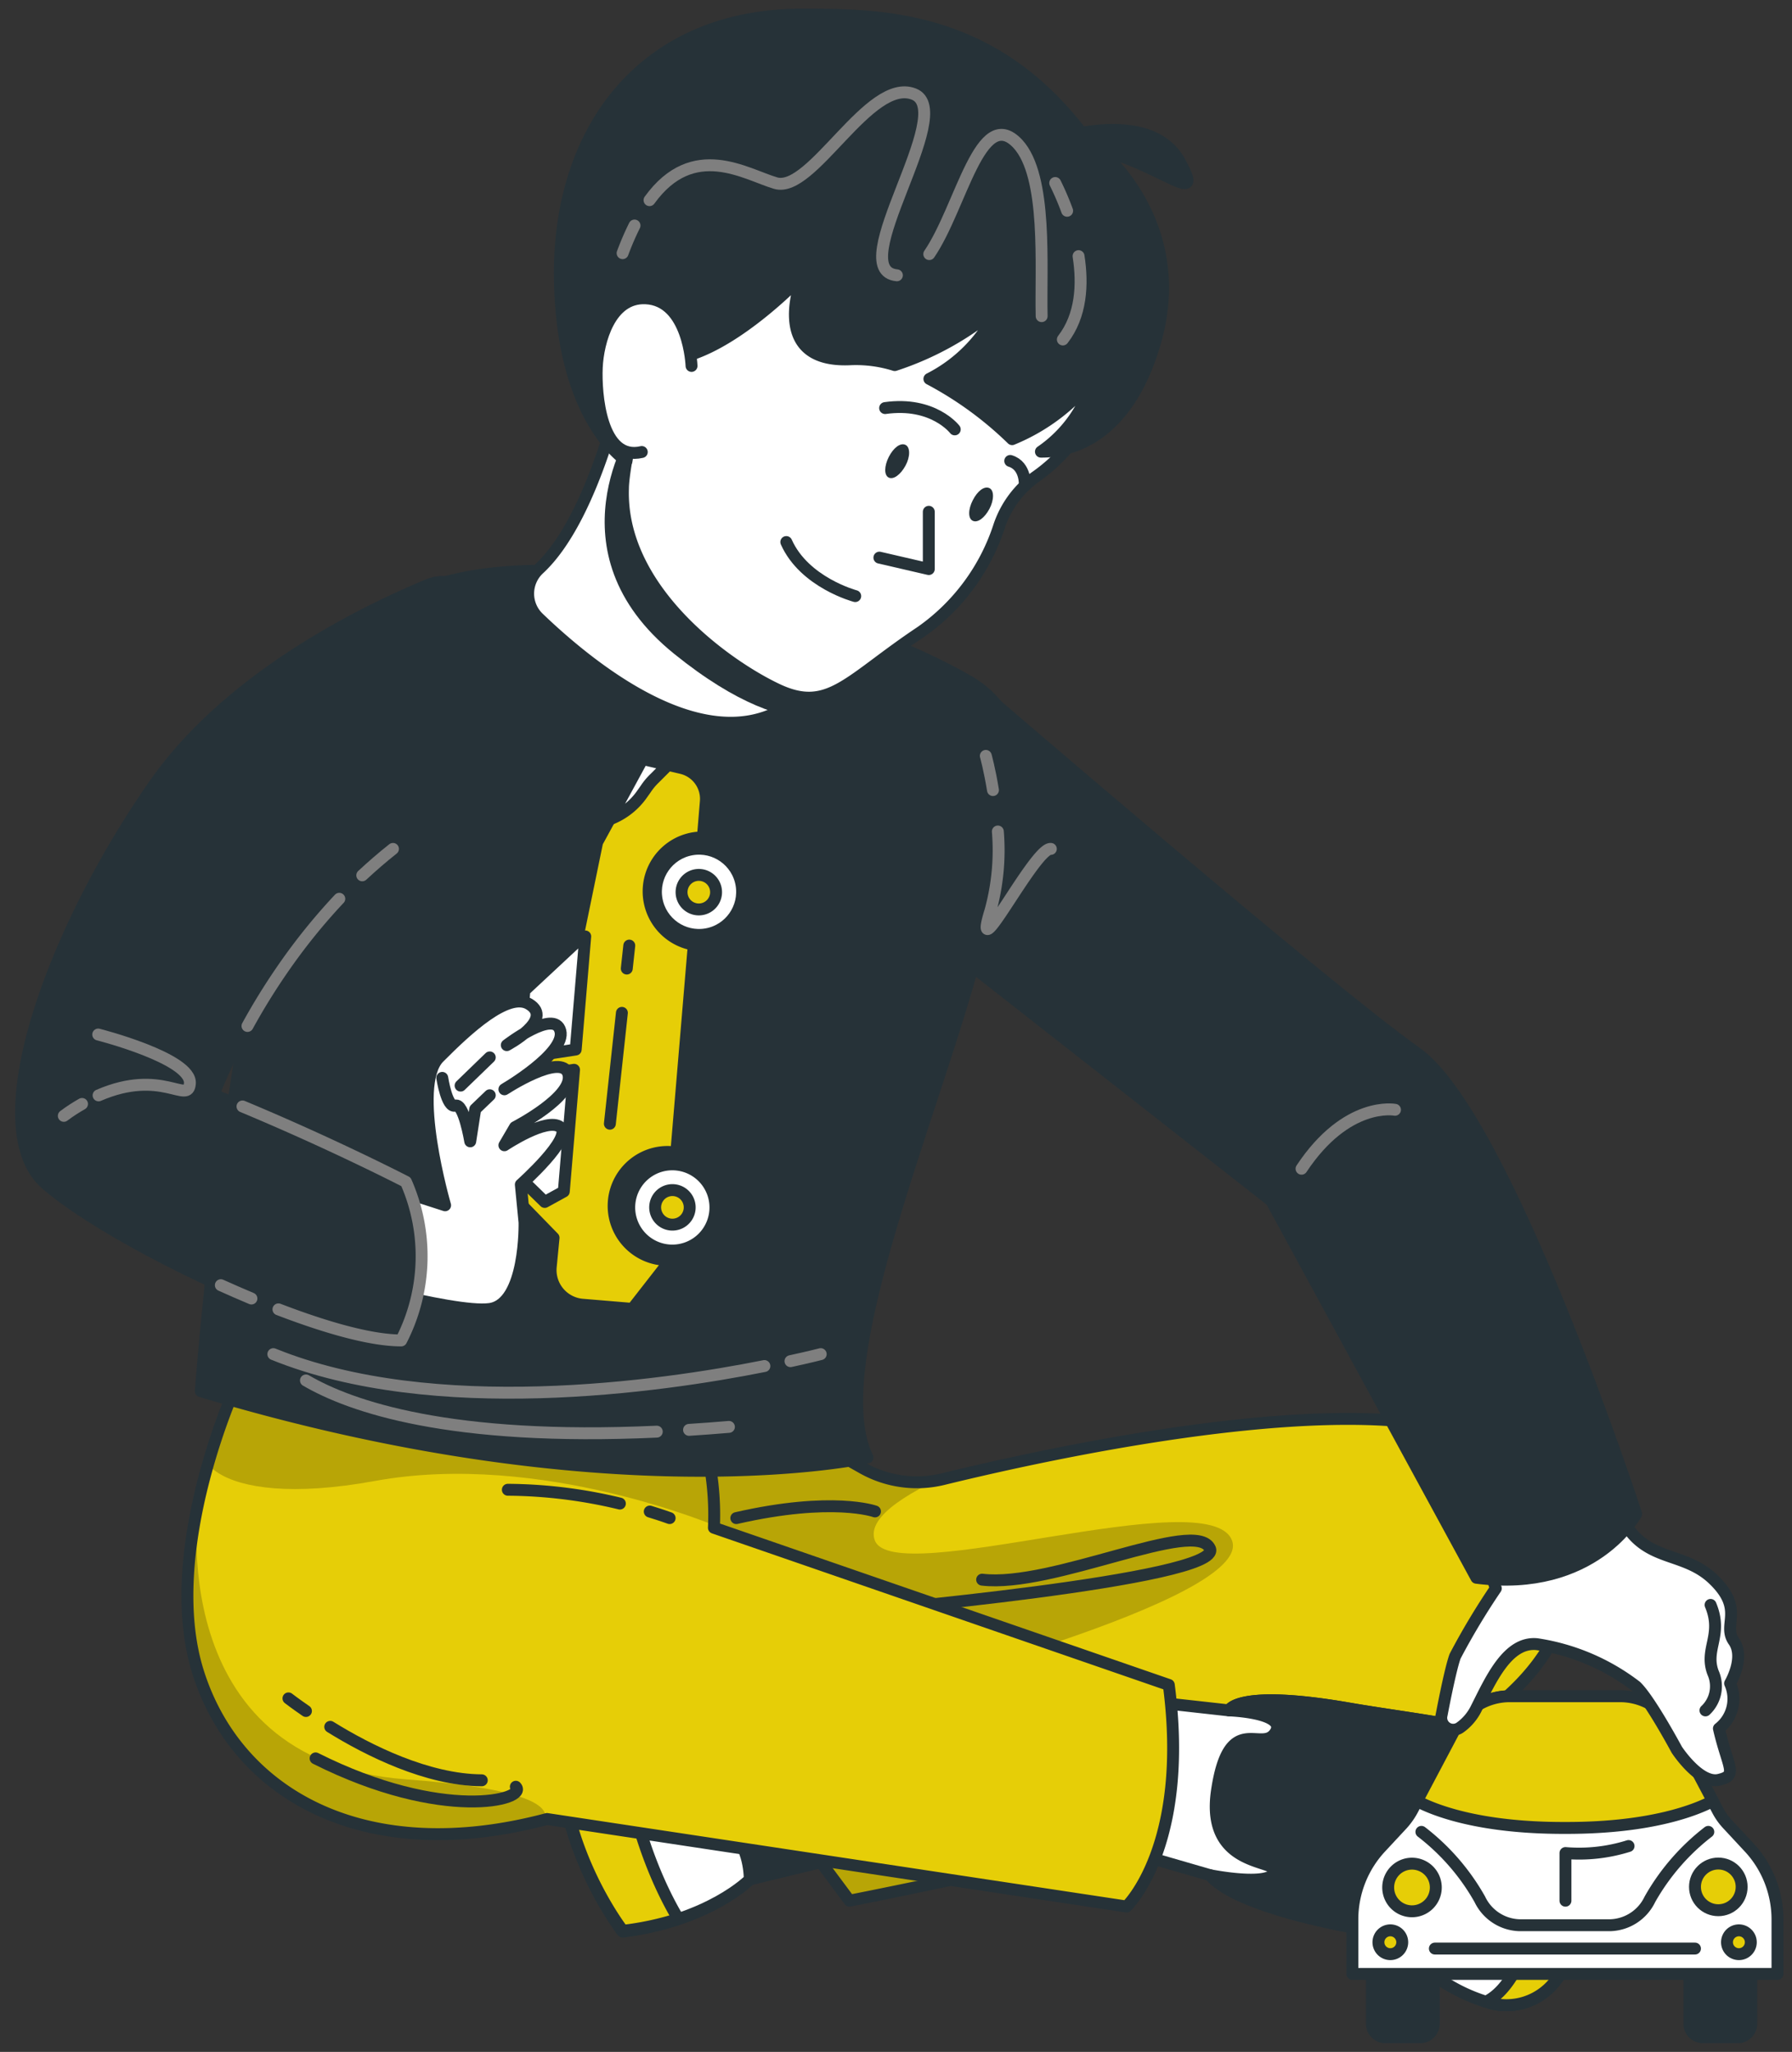 <svg xmlns="http://www.w3.org/2000/svg" xmlns:xlink="http://www.w3.org/1999/xlink" viewBox="298.5 234.63 150.53 172.32"><rect x="298.5" y="234.63" width="150.53" height="172.32" fill="#333333" stroke="none"/><defs><clipPath id="freepik--clip-path--inject-86"><rect x="100.87" y="214.45" width="93.53" height="144.42" transform="translate(295.27 573.32) rotate(180)" style="fill:#E6CE07;stroke:#263238;stroke-linecap:round;stroke-linejoin:round"/></clipPath><clipPath id="freepik--clip-path-2--inject-86"><rect x="80.16" y="214.45" width="20.7" height="144.42" transform="translate(181.03 573.32) rotate(180)" style="fill:#E6CE07;stroke:#263238;stroke-linecap:round;stroke-linejoin:round"/></clipPath><clipPath id="freepik--clip-path-3--inject-86"><rect x="107.91" y="225.17" width="78.89" height="35.07" transform="translate(294.71 485.41) rotate(180)" style="fill:#E6CE07;stroke:#263238;stroke-linecap:round;stroke-linejoin:round"/></clipPath><clipPath id="freepik--clip-path-4--inject-86"><rect x="107.91" y="264.07" width="78.89" height="35.07" transform="translate(294.71 563.21) rotate(180)" style="fill:#E6CE07;stroke:#263238;stroke-linecap:round;stroke-linejoin:round"/></clipPath><clipPath id="freepik--clip-path-5--inject-86"><rect x="107.91" y="302.97" width="78.89" height="35.07" transform="translate(294.71 641.01) rotate(180)" style="fill:#E6CE07;stroke:#263238;stroke-linecap:round;stroke-linejoin:round"/></clipPath><clipPath id="freepik--clip-path-6--inject-86"><path d="M243.92,129.22s-.77,5.75-3.78,9.21c0,0,12.66,18.53,27.24,4.07l-3.32-10.93Z" style="fill:#fff;stroke:#263238;stroke-linecap:round;stroke-linejoin:round"/></clipPath><clipPath id="freepik--clip-path-7--inject-86"><path d="M365.78,355l5.2,2.93a9.29,9.29,0,0,0,6.73.92c10.37-2.54,40.68-9.12,48.16-1.48,9.06,9.26,3.51,19.59-9.29,24.93s-46.72,11.95-46.72,11.95L367.44,391l-6,1.45s-3.33,3.43-10.66,4.37c0,0-8-10.26-4.26-21.5,0,0,1.49-2.39,10.11-1.5l6.58-.17-8.5-9v-6.95Z" style="fill:#E6CE07;stroke:#263238;stroke-linecap:round;stroke-linejoin:round"/></clipPath><clipPath id="freepik--clip-path-8--inject-86"><path d="M318.42,350.77s-6.53,14.1-3.26,24.35,14,16.33,29.29,12.27l48.68,7.35s5.33-5.05,3.55-18.61l-38.21-13.2a23.92,23.92,0,0,0-1.8-10.23Z" style="fill:#E6CE07;stroke:#263238;stroke-linecap:round;stroke-linejoin:round"/></clipPath><clipPath id="freepik--clip-path-9--inject-86"><path d="M351,266s-2.42,12-7.25,16.43a2.83,2.83,0,0,0,0,4.11c5.13,4.92,16.8,14.2,23.73,4.63,0,0-10.69-14.21-10.85-20.46Z" style="fill:#fff;stroke:#263238;stroke-linecap:round;stroke-linejoin:round"/></clipPath></defs><g id="freepik--character-2--inject-86"><path d="M365.78,355l5.2,2.93a9.29,9.29,0,0,0,6.73.92c10.37-2.54,40.68-9.12,48.16-1.48,9.06,9.26,3.51,19.59-9.29,24.93s-46.72,11.95-46.72,11.95L367.44,391l-6,1.45s-3.33,3.43-10.66,4.37c0,0-8-10.26-4.26-21.5,0,0,1.49-2.39,10.11-1.5l6.58-.17-8.5-9v-6.95Z" style="fill:#E6CE07"/><g style="clip-path:url(#freepik--clip-path-7--inject-86)"><path d="M387.94,355s-17.52,4.89-15.95,9,28.12-5,30,0-30.08,13.07-30.08,13.07L377,394.74l-12.33,4.85-29.89-30.18,15-20H378.5Z" style="opacity:0.2"/></g><path d="M365.78,355l5.2,2.93a9.29,9.29,0,0,0,6.73.92c10.37-2.54,40.68-9.12,48.16-1.48,9.06,9.26,3.51,19.59-9.29,24.93s-46.72,11.95-46.72,11.95L367.44,391l-6,1.45s-3.33,3.43-10.66,4.37c0,0-8-10.26-4.26-21.5,0,0,1.49-2.39,10.11-1.5l6.58-.17-8.5-9v-6.95Z" style="fill:none;stroke:#263238;stroke-linecap:round;stroke-linejoin:round"/><path d="M350.82,396.84s-8-10.26-4.26-21.5c0,0,1.49-2.39,10.11-1.5l6.58-.17c8.23,5.53,4.19,17.35,4.19,17.35l-6,1.45S358.15,395.9,350.82,396.84Z" style="fill:#263238;stroke:#263238;stroke-linecap:round;stroke-linejoin:round"/><path d="M369.84,370.05s31.48-2.75,30.3-5.37S386.9,368,381,367.29" style="fill:none;stroke:#263238;stroke-linecap:round;stroke-linejoin:round"/><path d="M356.67,373.84s-1.4,4.82,2.74,2.66,4.09,5.2,4.47,8.81-5.95,2-4.15,3.1,1.75,4.06,1.75,4.06-3.33,3.43-10.66,4.37c0,0-8-10.26-4.26-21.5C346.56,375.34,348.05,373,356.67,373.84Z" style="fill:#fff;stroke:#263238;stroke-linecap:round;stroke-linejoin:round"/><path d="M372,361.56s-3.55-1.29-11.65.56" style="fill:none;stroke:#263238;stroke-linecap:round;stroke-linejoin:round"/><path d="M350.58,373.78c-.62,11.48,3.28,19.31,4.9,22a24.64,24.64,0,0,1-4.66,1s-8-10.26-4.26-21.5C346.56,375.34,347.28,374.19,350.58,373.78Z" style="fill:#E6CE07;stroke:#263238;stroke-linecap:round;stroke-linejoin:round"/><path d="M391.14,377.09l10.61,1.18s.61-1.79,10-.17,20.36,2.1,21.26,9.5a41,41,0,0,1-3.18,12.23,5.18,5.18,0,0,1-6,3.05,17.5,17.5,0,0,1-8.68-5.87s-12.27-1.7-15-4.9l-10.35-3Z" style="fill:#fff;stroke:#263238;stroke-linecap:round;stroke-linejoin:round"/><path d="M405.58,391.89c.56-1.2-5.86-.18-4.85-6.9s3.74-3.11,4.88-4.83-3.86-1.89-3.86-1.89.61-1.79,10-.17,20.36,2.1,21.26,9.5a41,41,0,0,1-3.18,12.23,5.18,5.18,0,0,1-6,3.05,17.5,17.5,0,0,1-8.68-5.87s-12.27-1.7-15-4.9C400.14,392.11,405,393.09,405.58,391.89Z" style="fill:#263238;stroke:#263238;stroke-linecap:round;stroke-linejoin:round"/><path d="M433,387.6a41,41,0,0,1-3.18,12.23,5.18,5.18,0,0,1-6,3.05,14.46,14.46,0,0,1-3.82-1.66,18.93,18.93,0,0,1-.39-12.53c1.26-4.55,3.74-6.83,6.15-7.95C429.67,382,432.57,384,433,387.6Z" style="fill:#fff;stroke:#263238;stroke-linecap:round;stroke-linejoin:round"/><path d="M433,387.6a41,41,0,0,1-3.18,12.23,5.18,5.18,0,0,1-6,3.05l-.48-.15c1.82-.9,3.34-3.51,4.95-9.37s.57-9.79-.26-11.76C430.75,382.86,432.66,384.7,433,387.6Z" style="fill:#E6CE07;stroke:#263238;stroke-linecap:round;stroke-linejoin:round"/><path d="M318.42,350.77s-6.53,14.1-3.26,24.35,14,16.33,29.29,12.27l48.68,7.35s5.33-5.05,3.55-18.61l-38.21-13.2a23.92,23.92,0,0,0-1.8-10.23Z" style="fill:#E6CE07"/><g style="clip-path:url(#freepik--clip-path-8--inject-86)"><path d="M340.34,390.06s12.9-4.47-7.73-6-17.43-23.39-17.43-23.39l-10.56-1s-10.76-14.6-3.67,8.7l7.09,23.3s2,1.52,13.93,1.65l11.91.12Z" style="opacity:0.2"/><path d="M353.44,350.77l7.86,7.59L359,362.93S344,356.44,330,359s-16.74-2.79-12.93-4.54l-5.5-1.5,1-4.64,29.33-1.15Z" style="opacity:0.2"/></g><path d="M318.42,350.77s-6.53,14.1-3.26,24.35,14,16.33,29.29,12.27l48.68,7.35s5.33-5.05,3.55-18.61l-38.21-13.2a23.92,23.92,0,0,0-1.8-10.23Z" style="fill:none;stroke:#263238;stroke-linecap:round;stroke-linejoin:round"/><path d="M341.83,384.68c1.05,1.09-6.11,3-16.82-2.38" style="fill:none;stroke:#263238;stroke-linecap:round;stroke-linejoin:round"/><path d="M326.24,379.65c3.22,2,8.17,4.46,12.73,4.49" style="fill:none;stroke:#263238;stroke-linecap:round;stroke-linejoin:round"/><path d="M322.73,377.26s.54.42,1.47,1.06" style="fill:none;stroke:#263238;stroke-linecap:round;stroke-linejoin:round"/><path d="M350.57,360.9a41.24,41.24,0,0,0-9.41-1.16" style="fill:none;stroke:#263238;stroke-linecap:round;stroke-linejoin:round"/><path d="M354.75,362.12s-.62-.23-1.67-.55" style="fill:none;stroke:#263238;stroke-linecap:round;stroke-linejoin:round"/><path d="M441.55,397.74h2.92a1.14,1.14,0,0,1,1.14,1.14v6.83a0,0,0,0,1,0,0h-5.2a0,0,0,0,1,0,0v-6.83A1.14,1.14,0,0,1,441.55,397.74Z" transform="translate(886.02 803.46) rotate(180)" style="fill:#263238;stroke:#263238;stroke-linecap:round;stroke-linejoin:round"/><path d="M414.87,397.74h2.92a1.14,1.14,0,0,1,1.14,1.14v6.83a0,0,0,0,1,0,0h-5.2a0,0,0,0,1,0,0v-6.83A1.14,1.14,0,0,1,414.87,397.74Z" transform="translate(832.67 803.46) rotate(180)" style="fill:#263238;stroke:#263238;stroke-linecap:round;stroke-linejoin:round"/><path d="M414.45,389.81l1.86-2a6.11,6.11,0,0,0,.83-1.18l3.59-6.79a5.19,5.19,0,0,1,4.58-2.75h9.29a5.19,5.19,0,0,1,4.58,2.75l3.59,6.79a5.35,5.35,0,0,0,.83,1.18l1.86,2a8.87,8.87,0,0,1,2.35,6v4.59H412.1v-4.59A8.87,8.87,0,0,1,414.45,389.81Z" style="fill:#fff;stroke:#263238;stroke-linecap:round;stroke-linejoin:round"/><path d="M417.9,388.47a18.7,18.7,0,0,1,4.91,5.67,3.81,3.81,0,0,0,3.34,2.17h7.6a3.81,3.81,0,0,0,3.34-2.17,18.85,18.85,0,0,1,4.91-5.67" style="fill:none;stroke:#263238;stroke-linecap:round;stroke-linejoin:round"/><circle cx="442.84" cy="393.09" r="1.96" style="fill:#E6CE07;stroke:#263238;stroke-linecap:round;stroke-linejoin:round"/><path d="M415.11,393.09a2,2,0,1,0,2-1.95A2,2,0,0,0,415.11,393.09Z" style="fill:#E6CE07;stroke:#263238;stroke-linecap:round;stroke-linejoin:round"/><line x1="440.88" y1="398.27" x2="419.03" y2="398.27" style="fill:none;stroke:#263238;stroke-linecap:round;stroke-linejoin:round"/><path d="M430.09,388.14h-.27c-7.19,0-10.94-1.54-12.29-2.26l3.2-6.05a5.19,5.19,0,0,1,4.58-2.75h9.29a5.19,5.19,0,0,1,4.58,2.75l3.2,6.05C441,386.6,437.27,388.14,430.09,388.14Z" style="fill:#E6CE07;stroke:#263238;stroke-linecap:round;stroke-linejoin:round"/><path d="M443.57,397.74a1,1,0,1,0,1-1A1,1,0,0,0,443.57,397.74Z" style="fill:#E6CE07;stroke:#263238;stroke-linecap:round;stroke-linejoin:round"/><path d="M414.29,397.74a1,1,0,1,0,1-1A1,1,0,0,0,414.29,397.74Z" style="fill:#E6CE07;stroke:#263238;stroke-linecap:round;stroke-linejoin:round"/><path d="M430,394.25v-4a13.86,13.86,0,0,0,5.3-.59" style="fill:none;stroke:#263238;stroke-linecap:round;stroke-linejoin:round"/><path d="M379.92,291.88a8.4,8.4,0,0,1,4,8.95c-.71,3.51-1.92,8.76-3.92,15.74-4.05,14.12-12.16,33.21-8.63,40.46,0,0-21.47,4.82-56-5.57,0,0,4.24-58.18,16.58-66.23C341.4,279.07,367.18,284.52,379.92,291.88Z" style="fill:#263238;stroke:#263238;stroke-linecap:round;stroke-linejoin:round"/><path d="M351,266s-2.42,12-7.25,16.43a2.83,2.83,0,0,0,0,4.11c5.13,4.92,16.8,14.2,23.73,4.63,0,0-10.69-14.21-10.85-20.46Z" style="fill:#fff"/><g style="clip-path:url(#freepik--clip-path-9--inject-86)"><path d="M351.67,270.36s-7.2,10.57,3.46,19.18S370.34,294,370.34,294l-10.53-13.33Z" style="fill:#263238"/></g><path d="M351,266s-2.42,12-7.25,16.43a2.83,2.83,0,0,0,0,4.11c5.13,4.92,16.8,14.2,23.73,4.63,0,0-10.69-14.21-10.85-20.46Z" style="fill:none;stroke:#263238;stroke-linecap:round;stroke-linejoin:round"/><path d="M385.5,274.67h0a8.35,8.35,0,0,0-3.06,4.12,17.41,17.41,0,0,1-6.6,8.92c-6.15,4.1-7.72,6.87-12.06,4.82s-13.23-8.41-12.95-16.88c0-1.34.84-5.29.84-5.29l3.67-17.5,27-4.7,6.39,7,3.38,10.61-2.34,4.17A14.29,14.29,0,0,1,385.5,274.67Z" style="fill:#fff;stroke:#263238;stroke-linecap:round;stroke-linejoin:round"/><path d="M365.71,235.86c6.5,0,16.16-.12,23.88,10.25,0,0,9.16,6.27,5.91,17.36-2.36,8-7.11,9.11-9.56,9.09a11,11,0,0,0,4.41-6.24,16.6,16.6,0,0,1-6.83,5.19,30.06,30.06,0,0,0-6.95-5.06,12.72,12.72,0,0,0,5.82-6.07,25.59,25.59,0,0,1-8.73,4.91,10.87,10.87,0,0,0-3.7-.49c-7.14.36-4-7.08-4-7.08s-4.94,5.27-9.52,6.72-5.31,8.9-5.31,8.9-5.53-3.41-5.6-15.62S352.54,235.94,365.71,235.86Z" style="fill:#263238;stroke:#263238;stroke-linecap:round;stroke-linejoin:round"/><path d="M385.25,246.9s9.55-3.82,12.37,1.35S393.37,245.45,385.25,246.9Z" style="fill:#263238;stroke:#263238;stroke-linecap:round;stroke-linejoin:round"/><path d="M380.22,276.63c-.4.77-.42,1.55,0,1.74s1-.27,1.39-1,.42-1.55,0-1.75S380.61,275.86,380.22,276.63Z" style="fill:#263238"/><path d="M373.16,273c-.39.77-.41,1.55,0,1.74s1-.27,1.4-1,.42-1.55,0-1.75S373.56,272.22,373.16,273Z" style="fill:#263238"/><polyline points="376.52 277.61 376.52 282.42 372.37 281.46" style="fill:none;stroke:#263238;stroke-linecap:round;stroke-linejoin:round"/><path d="M384.58,275.43s.14-1.67-1.22-2.09" style="fill:none;stroke:#263238;stroke-linecap:round;stroke-linejoin:round"/><path d="M378.7,270.69s-1.8-2.36-5.85-1.79" style="fill:none;stroke:#263238;stroke-linecap:round;stroke-linejoin:round"/><path d="M356.59,265.36s-.2-5.52-3.86-5.68c-3-.13-4,3.64-4.1,5.81s.32,7.91,3.78,7.1" style="fill:#fff;stroke:#263238;stroke-linecap:round;stroke-linejoin:round"/><path d="M351.8,253.57a23.86,23.86,0,0,0-1,2.32" style="fill:none;stroke:#7f7f7f;stroke-linecap:round;stroke-linejoin:round"/><path d="M373.84,257.75c-4.55-.43,5.15-13.77,1.42-15.22s-8.54,8.37-11.6,7.48c-2.51-.73-6.92-3.66-10.6,1.43" style="fill:none;stroke:#7f7f7f;stroke-linecap:round;stroke-linejoin:round"/><path d="M386,261.18c-.1-4.13.51-11.74-2-14.47-3.15-3.36-4.76,5.34-7.44,9.26" style="fill:none;stroke:#7f7f7f;stroke-linecap:round;stroke-linejoin:round"/><path d="M389.1,256.14c.37,2.38.23,5-1.32,7" style="fill:none;stroke:#7f7f7f;stroke-linecap:round;stroke-linejoin:round"/><path d="M387.14,250a23.61,23.61,0,0,1,1,2.33" style="fill:none;stroke:#7f7f7f;stroke-linecap:round;stroke-linejoin:round"/><path d="M370.34,284.69s-4.27-1.13-5.79-4.54" style="fill:none;stroke:#263238;stroke-linecap:round;stroke-linejoin:round"/><path d="M364.9,348.94c1.62-.35,2.54-.59,2.54-.59" style="fill:none;stroke:#7f7f7f;stroke-linecap:round;stroke-linejoin:round"/><path d="M321.46,348.35c13.45,5.46,32.5,2.75,41.25,1" style="fill:none;stroke:#7f7f7f;stroke-linecap:round;stroke-linejoin:round"/><path d="M353.67,354.86c-17.4.8-25.73-2.11-29.47-4.3" style="fill:none;stroke:#7f7f7f;stroke-linecap:round;stroke-linejoin:round"/><path d="M359.73,354.46c-1.15.1-2.27.18-3.35.25" style="fill:none;stroke:#7f7f7f;stroke-linecap:round;stroke-linejoin:round"/><path d="M345,338.58l-4.8-4.93,1.25-14.81,5.49-5.12,1.72-8.36,3.82-7,3.31.78a2.66,2.66,0,0,1,2,2.82l-.25,3a4.53,4.53,0,0,0-.76,9l-1.47,17.47a4.53,4.53,0,1,0-.75,9l0,.35-2.94,3.77-4.2-.35a2.92,2.92,0,0,1-2.66-3.15Z" style="fill:#E6CE07;stroke:#263238;stroke-linecap:round;stroke-linejoin:round"/><polygon points="346.86 322.77 342.07 323.5 342.55 317.81 346.94 313.72 347.66 313.27 346.86 322.77" style="fill:#fff;stroke:#263238;stroke-linecap:round;stroke-linejoin:round"/><polygon points="341.3 332.68 341.93 325.21 346.72 324.47 345.86 334.69 344.26 335.57 341.3 332.68" style="fill:#fff;stroke:#263238;stroke-linecap:round;stroke-linejoin:round"/><circle cx="357.21" cy="309.53" r="3.62" transform="translate(-47.89 66.02) rotate(-9.9)" style="fill:#fff;stroke:#263238;stroke-linecap:round;stroke-linejoin:round"/><path d="M357.09,311a1.45,1.45,0,0,0,.24-2.89,1.45,1.45,0,1,0-.24,2.89Z" style="fill:#E6CE07;stroke:#263238;stroke-linecap:round;stroke-linejoin:round"/><path d="M354.68,339.64a3.62,3.62,0,1,0-3.31-3.92A3.62,3.62,0,0,0,354.68,339.64Z" style="fill:#fff;stroke:#263238;stroke-linecap:round;stroke-linejoin:round"/><path d="M354.86,337.47a1.45,1.45,0,1,0,.25-2.89,1.45,1.45,0,0,0-.25,2.89Z" style="fill:#E6CE07;stroke:#263238;stroke-linecap:round;stroke-linejoin:round"/><path d="M352.48,298.37l2.13.5L353.48,300a5.22,5.22,0,0,0-.74.89l-.27.38a5.83,5.83,0,0,1-2.74,2.16Z" style="fill:#fff;stroke:#263238;stroke-linecap:round;stroke-linejoin:round"/><line x1="350.74" y1="319.69" x2="349.73" y2="329" style="fill:#E6CE07;stroke:#263238;stroke-linecap:round;stroke-linejoin:round"/><line x1="351.36" y1="314.04" x2="351.15" y2="315.97" style="fill:#E6CE07;stroke:#263238;stroke-linecap:round;stroke-linejoin:round"/><path d="M326.57,332.85l9.32,3s-2.91-10-.52-12.41,5.79-5.56,7.57-4.49c2.17,1.31-1.87,3.45-1.87,3.45s4-3.08,4.5-1.2-4.7,4.91-4.7,4.91,4.84-3.16,5.37-1.28-4.48,4.46-4.48,4.46l-.89,1.52s3.59-2.4,4.7-1.52-3.32,4.82-3.32,4.82l.31,3.18s.16,6.85-2.92,7.27S325,341.62,325,341.62Z" style="fill:#fff;stroke:#263238;stroke-linecap:round;stroke-linejoin:round"/><line x1="339.64" y1="323.43" x2="337.19" y2="325.8" style="fill:none;stroke:#263238;stroke-linecap:round;stroke-linejoin:round"/><path d="M339.64,326.61l-1.22,1.17-.42,2.7s-.54-3.24-1.25-3-1.1-2.33-1.1-2.33" style="fill:none;stroke:#263238;stroke-linecap:round;stroke-linejoin:round"/><path d="M332.13,347.2c-7.19-.05-24.33-8.41-29.76-13.14s.41-21.1,9.12-33.57c6.17-8.82,17.09-14.29,22.95-16.73a3.23,3.23,0,0,1,4.49,2.83c.25,5.18-.53,13.87-7.49,19.33-10.44,8.21-15,20.65-15,20.65,8.79,3.53,16.11,7.31,16.11,7.31A15.46,15.46,0,0,1,332.13,347.2Z" style="fill:#263238;stroke:#263238;stroke-linecap:round;stroke-linejoin:round"/><path d="M319.62,343.68c-.85-.36-1.71-.73-2.57-1.12" style="fill:none;stroke:#7f7f7f;stroke-linecap:round;stroke-linejoin:round"/><path d="M318.87,327.55c7.7,3.21,13.73,6.33,13.73,6.33a15.46,15.46,0,0,1-.4,13.32c-2.52,0-6.27-1.06-10.31-2.61" style="fill:none;stroke:#7f7f7f;stroke-linecap:round;stroke-linejoin:round"/><path d="M327,310.11a50.37,50.37,0,0,0-4.79,5.95,54.44,54.44,0,0,0-2.92,4.73" style="fill:none;stroke:#7f7f7f;stroke-linecap:round;stroke-linejoin:round"/><path d="M331.51,305.92c-.9.71-1.76,1.46-2.58,2.22" style="fill:none;stroke:#7f7f7f;stroke-linecap:round;stroke-linejoin:round"/><path d="M305.39,327.34c-.49.28-1,.6-1.53,1" style="fill:none;stroke:#7f7f7f;stroke-linecap:round;stroke-linejoin:round"/><path d="M306.75,321.51s7.87,2,7.7,4.11c-.14,1.81-2.34-1.31-7.67,1" style="fill:none;stroke:#7f7f7f;stroke-linecap:round;stroke-linejoin:round"/><path d="M423.15,365.11l1,2.91a59.23,59.23,0,0,0-3.42,5.7c-.43,1.18-1.13,4.92-1.13,4.92a1,1,0,0,0,1.53,1.08,4.3,4.3,0,0,0,1.38-1.62c1.21-2.39,2.63-5.65,5.11-5.39a18.11,18.11,0,0,1,8.31,3.54c1.15,1.09,3.42,5.32,3.42,5.32s1.9,2.91,3.54,2.53.76-1,0-4.31a3.16,3.16,0,0,0,.94-3.79s1.29-2.16.31-3.55.93-2.62-1.69-5.16-5.86-1.32-7.79-5.35S423.15,365.11,423.15,365.11Z" style="fill:#fff;stroke:#263238;stroke-linecap:round;stroke-linejoin:round"/><path d="M441.76,378.27a2.77,2.77,0,0,0,.64-3.16c-.76-2,.86-3.14-.21-5.7" style="fill:none;stroke:#263238;stroke-linecap:round;stroke-linejoin:round"/><path d="M379.92,291.88s29.93,25.79,37.53,31.14,18.49,38.75,18.49,38.75-3.55,6.63-13.42,5.36l-17.23-31.66-28.76-22.54S369.49,301.22,379.92,291.88Z" style="fill:#263238;stroke:#263238;stroke-linecap:round;stroke-linejoin:round"/><path d="M415.68,327.83s-4.05-.78-7.85,4.95" style="fill:none;stroke:#7f7f7f;stroke-linecap:round;stroke-linejoin:round"/><path d="M382.32,304.46a19.13,19.13,0,0,1-.62,6.65c-1.69,5.46,3.72-5.31,5.07-5.19" style="fill:none;stroke:#7f7f7f;stroke-linecap:round;stroke-linejoin:round"/><path d="M381.31,298.11s.32,1.15.6,2.87" style="fill:none;stroke:#7f7f7f;stroke-linecap:round;stroke-linejoin:round"/></g></svg>